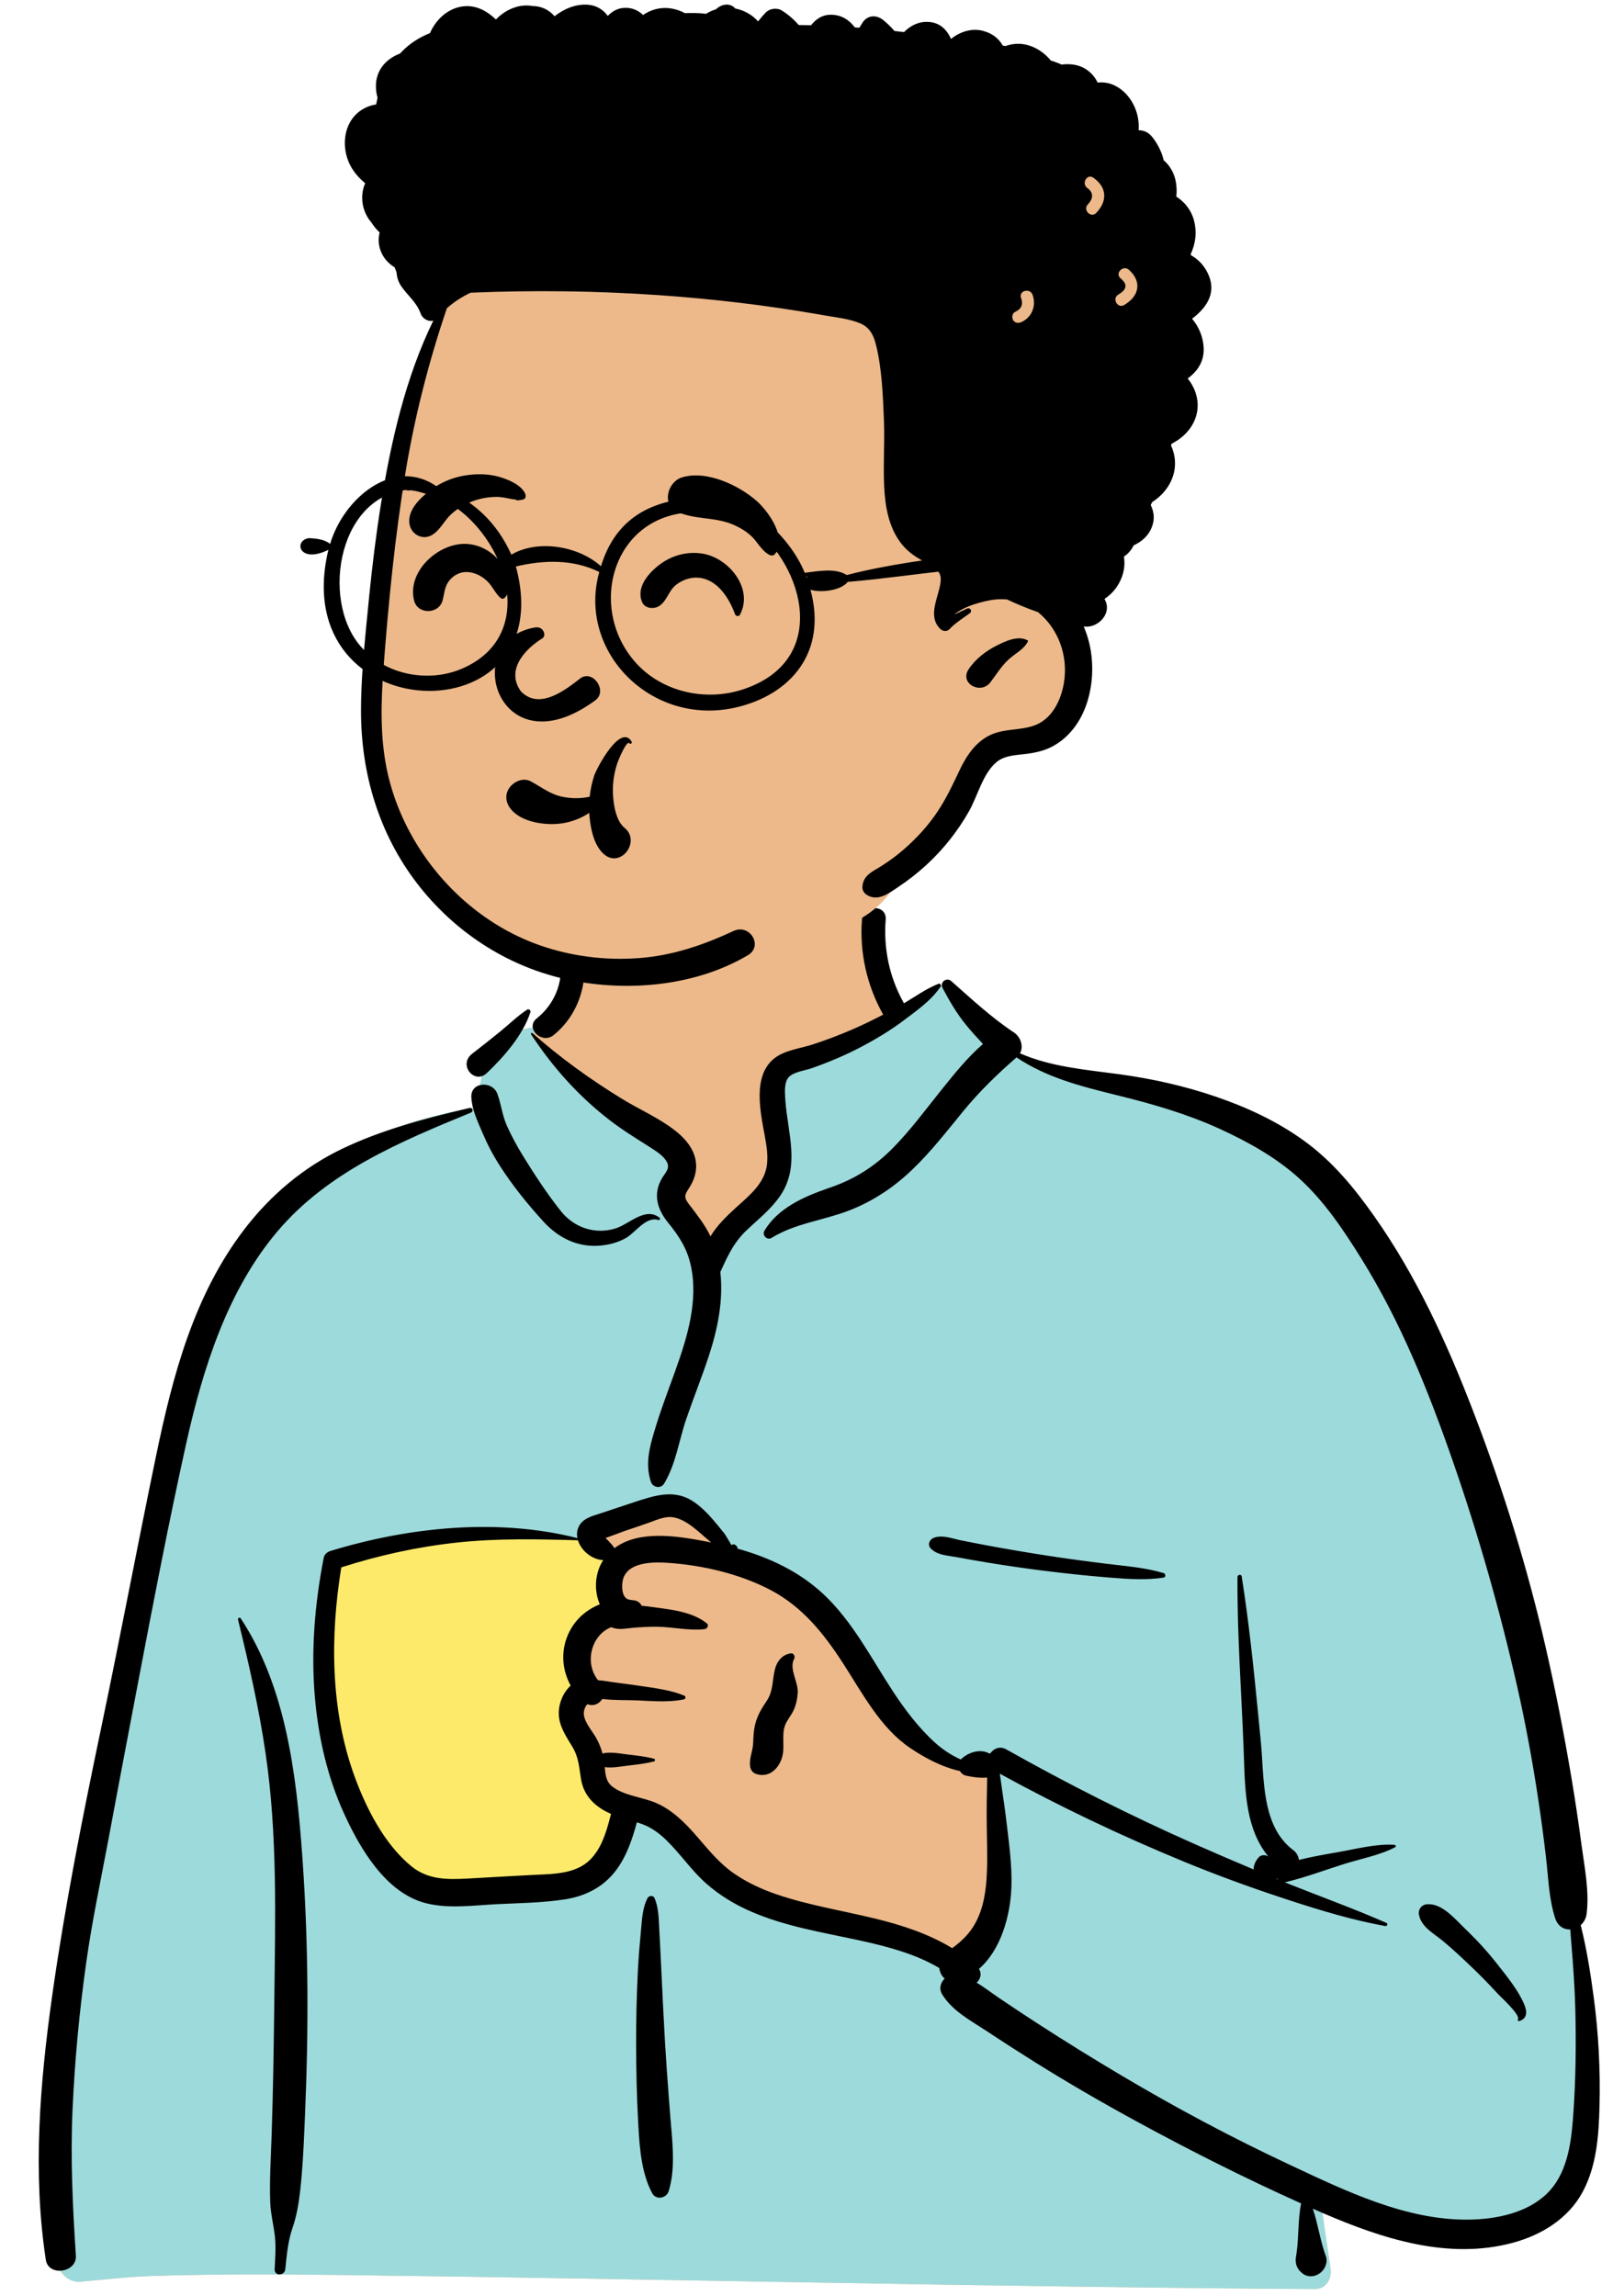 <svg width="203" height="289" viewBox="0 0 203 289" fill="none" xmlns="http://www.w3.org/2000/svg">
<g clip-path="url(#clip0_1_131)">
<path d="M34.407 182.433H91.803V253.071H34.407V182.433Z" fill="#FDEA6B"/>
<path fill-rule="evenodd" clip-rule="evenodd" d="M108.543 113.342C102.356 108.633 86.824 106.516 80.22 111.05C73.698 115.602 72.987 122.965 69.948 129.737C67.081 128.386 62.345 130.321 61.514 132.981C60.483 134.235 60.436 137.758 59.725 139.444C28.786 144.366 24.089 168.473 20.365 195.841C15.438 223.613 4.255 251.323 9.11 279.901C8.477 280.816 7.979 281.705 7.517 282.761C6.412 284.64 7.836 287.3 10.065 287.197C12.95 286.944 15.806 286.598 18.705 286.49C26.74 286.211 34.783 286.244 42.821 286.347L43.917 286.361C84.429 286.865 124.938 287.858 165.451 288.121C166.92 288.124 167.64 286.806 167.444 285.507C167.048 282.89 166.682 280.273 166.299 277.655C175.881 280.185 186.068 280.821 195.624 277.921C196.292 277.241 194.066 277.609 193.713 277.506C202.507 271.501 199.881 258.849 199.102 249.737C194.258 218.513 192.55 183.966 173.835 157.322C165.739 146.449 153.869 137.84 140.23 135.903L139.851 135.851C135.863 135.32 131.418 135.149 127.931 132.981C124.01 129.852 122.338 124.07 118.213 124.016C116.85 123.998 114.997 125.721 113.002 126.89C112.854 124.317 111.466 122.146 111.16 120.152L111.135 119.981C110.816 117.655 111.253 115.563 108.543 113.342ZM42.052 196.666C50.747 190.629 73.207 193.662 73.722 194.001C74.854 194.745 75.341 194.811 75.954 195.777C76.558 195.857 77.162 195.94 77.766 196.026C78.977 196.421 78.079 197.91 76.681 197.379C77.522 201.004 75.046 203.583 74.061 207.167C73.741 208.331 74.049 210.424 74.061 211.613C73.965 213.129 72.288 214.92 72.567 216.441C73.561 221.849 78.954 227.124 76.681 232.369C75.174 235.331 70.644 236.841 67.632 237.848C61.391 240.242 50.517 237.758 46.891 232.369C44.957 229.494 42.717 222.243 41.563 219.994L41.308 216.426C40.678 207.557 40.117 198.01 42.052 196.666Z" fill="#EDB98A"/>
<path fill-rule="evenodd" clip-rule="evenodd" d="M118.534 124.032L116.046 125.558L101.595 132.698C98.793 133.482 97.392 134.421 97.392 135.516V146.668C97.392 148.16 94.763 151.542 89.505 156.814L84.647 151.974L84.756 151.341C85.218 148.61 85.449 146.784 85.449 145.861C85.449 144.869 80.697 141.103 71.192 134.563L67.034 130.65L67.477 129.303C64.913 129.424 62.132 131.002 61.514 132.981C60.483 134.235 60.436 137.758 59.725 139.444C28.786 144.366 24.089 168.473 20.365 195.841C15.438 223.613 4.255 251.323 9.11 279.901C8.477 280.816 7.979 281.705 7.517 282.761C6.412 284.64 7.836 287.3 10.065 287.197C12.95 286.944 15.806 286.598 18.705 286.49C26.74 286.211 34.783 286.244 42.821 286.347L43.917 286.361C84.429 286.865 124.938 287.858 165.451 288.121C166.92 288.124 167.64 286.806 167.444 285.507C167.048 282.89 166.682 280.273 166.299 277.655C175.881 280.185 186.068 280.821 195.624 277.921C196.292 277.241 194.066 277.61 193.713 277.506C202.507 271.501 199.881 258.849 199.102 249.737C194.258 218.513 192.55 183.966 173.835 157.322C165.739 146.449 153.869 137.84 140.23 135.903L139.851 135.851L139.47 135.802C135.582 135.307 131.308 135.08 127.931 132.981C124.113 129.934 122.428 124.373 118.534 124.032ZM83.907 189.486C85.324 189.486 88.227 191.686 92.615 196.086L93.002 196.264C98.307 198.727 101.821 200.863 103.545 202.673L103.606 202.738C105.348 204.605 108.796 209.57 113.951 217.632L121.417 222.044H124.242L126.253 236.624L121.417 247.034L110.463 243.346L92.615 238.645L82.374 228.261L76.597 226.322C77.298 228.346 77.552 230.36 76.681 232.369C75.174 235.331 70.644 236.841 67.632 237.848C61.391 240.242 50.517 237.758 46.891 232.369C44.957 229.494 42.717 222.243 41.563 219.994L41.233 215.359C40.637 206.807 40.194 197.956 42.052 196.666C50.747 190.629 73.207 193.662 73.722 194.001C74.854 194.745 75.341 194.811 75.954 195.777L76.27 195.819L74.488 193.403L75.119 193.067C79.623 190.68 82.552 189.486 83.907 189.486ZM76.681 197.379C77.486 200.85 75.251 203.361 74.195 206.714L76.895 201.548L76.895 197.446C76.825 197.428 76.754 197.406 76.681 197.379Z" fill="#9DDADB"/>
<path fill-rule="evenodd" clip-rule="evenodd" d="M119.727 123.493C119.127 122.962 118.239 123.629 118.62 124.347C119.478 125.96 120.357 127.488 121.507 128.914C122.205 129.778 122.952 130.596 123.709 131.404C121.766 133.084 120.099 135.17 118.526 137.125C116.513 139.625 114.611 142.231 112.352 144.519C110.124 146.775 107.66 148.352 104.682 149.404L104.08 149.613C101.088 150.663 97.89 152.081 96.204 154.912C95.871 155.47 96.541 156.16 97.104 155.812C100.034 153.998 103.478 153.633 106.668 152.435C109.75 151.278 112.436 149.496 114.809 147.222C117.179 144.952 119.169 142.37 121.244 139.842C123.296 137.342 125.506 135.207 127.933 133.092C131.679 135.611 135.955 136.707 140.303 137.783L140.777 137.901C145.13 138.978 149.46 140.229 153.544 142.104C157.145 143.758 160.686 145.732 163.619 148.423C166.732 151.279 169.156 154.926 171.374 158.493C176.335 166.472 179.822 175.214 182.893 184.063C186.087 193.266 188.758 202.654 190.914 212.153C192.011 216.985 192.902 221.851 193.634 226.752C193.987 229.112 194.3 231.477 194.574 233.847C194.868 236.379 194.935 238.983 195.712 241.416C196.045 242.459 196.832 242.892 197.619 242.855L197.779 244.854C197.991 247.519 198.189 250.184 198.256 252.865C198.366 257.324 198.316 261.769 197.995 266.218L197.95 266.824C197.698 270.071 197.134 273.719 194.691 276.097C192.161 278.559 188.271 279.333 184.861 279.378C176.919 279.481 169.274 275.731 162.246 272.441C155.008 269.052 147.968 265.291 141.097 261.212C137.597 259.135 134.136 256.989 130.718 254.779C129.041 253.695 127.376 252.592 125.723 251.472C124.777 250.83 123.88 250.127 122.916 249.557C123.388 249.118 123.599 248.427 123.203 247.824C125.989 245.407 127.149 241.094 127.284 237.605C127.394 234.788 126.979 231.979 126.652 229.189C126.486 227.782 126.282 226.378 126.071 224.977C125.987 224.424 125.923 223.832 125.825 223.248C133.348 227.379 141.081 231.058 149.019 234.327C153.088 236.002 157.209 237.509 161.386 238.889L162.233 239.168C166.192 240.463 170.245 241.686 174.337 242.426C174.556 242.466 174.734 242.143 174.5 242.04C170.512 240.281 166.386 238.798 162.338 237.178L161.673 236.908C161.749 236.903 161.828 236.893 161.911 236.873C164.285 236.3 166.64 235.418 168.969 234.675C171.13 233.985 173.558 233.552 175.578 232.511C175.733 232.431 175.646 232.215 175.495 232.205C173.224 232.048 170.76 232.709 168.534 233.098L167.698 233.244C166.297 233.491 164.865 233.756 163.471 234.103C163.421 233.636 163.16 233.167 162.789 232.892C158.704 229.869 159.119 223.763 158.682 219.261L158.358 215.918C157.788 210.068 157.185 204.218 156.27 198.412C156.221 198.102 155.741 198.191 155.739 198.483C155.692 205.681 156.235 212.846 156.508 220.032L156.55 221.211C156.701 225.646 156.819 230.25 159.613 233.662C159.222 233.434 158.694 233.434 158.377 233.81C157.988 234.273 157.764 234.792 157.771 235.302C155.246 234.244 152.732 233.158 150.23 232.051C142.186 228.489 134.311 224.504 126.644 220.191C125.819 219.727 125.035 220.092 124.627 220.704L124.568 220.695C124.558 220.694 124.548 220.693 124.538 220.693L124.48 220.69C124.477 220.69 124.475 220.691 124.473 220.691C123.394 220.098 121.924 220.52 120.997 221.384C120.97 221.411 120.947 221.439 120.923 221.466C119.75 220.94 118.655 220.23 117.662 219.33C115.629 217.488 113.906 215.211 112.405 212.928C109.64 208.722 107.292 204.045 103.557 200.583C100.523 197.77 96.761 196.019 92.814 194.92C92.83 194.805 92.786 194.682 92.707 194.6C92.504 194.393 92.359 194.321 92.097 194.447C92.076 194.457 92.064 194.471 92.055 194.486L91.67 193.828C91.46 193.471 91.244 193.112 91.169 193.018C90.721 192.454 90.26 191.894 89.792 191.346C88.998 190.419 88.094 189.503 87.046 188.86C84.753 187.452 82.342 188.249 79.984 189.018C78.56 189.484 77.14 189.964 75.718 190.436L75.571 190.484C74.51 190.824 73.27 191.122 72.795 192.245C72.608 192.689 72.579 193.151 72.666 193.598C62.594 191.038 51.408 192.214 41.58 195.219C41.203 195.334 40.826 195.644 40.746 196.052C39.62 201.823 39.119 207.742 39.628 213.612C40.068 218.679 41.191 223.644 43.308 228.283L43.428 228.545C45.418 232.844 48.571 238.144 53.387 239.491C56.294 240.305 59.51 239.825 62.476 239.676C65.358 239.531 68.304 239.51 71.159 239.057C73.701 238.654 75.929 237.515 77.5 235.449C78.855 233.666 79.569 231.512 80.154 229.369C80.421 229.454 80.688 229.545 80.949 229.647C82.054 230.078 82.99 230.774 83.836 231.593C85.623 233.322 87.008 235.423 88.878 237.073C90.57 238.567 92.499 239.729 94.567 240.622C98.853 242.473 103.452 243.212 107.985 244.193L108.302 244.262C111.715 245.011 115.199 245.93 118.211 247.706C118.27 248.228 118.509 248.72 118.891 249.042C118.359 249.541 118.134 250.331 118.601 251.072C119.905 253.141 122.152 254.318 124.169 255.641L124.3 255.727C126.284 257.042 128.285 258.33 130.303 259.592C134.405 262.159 138.592 264.584 142.839 266.903C149.669 270.632 156.646 274.149 163.749 277.34C163.322 279.436 163.478 281.598 163.158 283.708L163.109 284.009C162.972 284.792 163.157 285.447 163.696 285.959L163.753 286.011L163.752 286.004L163.803 286.051L163.82 286.065L163.814 286.061C163.877 286.117 163.941 286.17 164.006 286.216L164.089 286.269C164.609 286.585 165.279 286.582 165.811 286.303L165.872 286.269L165.974 286.211C166.677 285.807 167.162 284.805 166.871 284.009C166.153 282.053 165.883 279.966 165.22 277.997L165.746 278.232L166.438 278.533C173.927 281.77 182.245 284.495 190.404 282.289C194.009 281.314 197.379 279.251 199.183 275.889C200.958 272.581 201.209 268.74 201.303 265.061C201.419 260.519 201.176 255.908 200.576 251.405C200.174 248.383 199.687 245.303 198.937 242.312C199.323 241.972 199.607 241.484 199.682 240.879C200.036 238.022 199.416 235.052 199.037 232.21C198.666 229.435 198.256 226.666 197.793 223.905C196.858 218.329 195.772 212.765 194.507 207.255C192.255 197.448 189.283 187.816 185.703 178.413L185.39 177.594C182.083 169 178.253 160.59 172.921 153.04C170.37 149.428 167.674 146.153 164.07 143.55C160.693 141.111 156.885 139.355 152.954 138.013C149.019 136.67 144.975 135.77 140.859 135.21C136.68 134.642 132.268 134.293 128.368 132.579C128.862 131.696 128.438 130.503 127.608 129.955C124.815 128.11 122.231 125.71 119.727 123.493ZM30.299 203.705C30.182 203.527 29.904 203.64 29.955 203.85C31.314 209.413 32.589 214.987 33.422 220.657C34.926 230.889 34.649 241.255 34.526 251.563L34.52 252.096C34.457 257.649 34.369 263.201 34.185 268.752C34.093 271.557 33.909 274.389 34.009 277.196C34.063 278.718 34.469 280.158 34.613 281.662C34.739 282.978 34.627 284.313 34.564 285.63C34.522 286.506 35.815 286.469 35.903 285.63L36.016 284.546C36.162 283.174 36.342 281.81 36.792 280.496C37.334 278.916 37.593 277.365 37.781 275.706C38.069 273.164 38.196 270.597 38.307 268.037L38.383 266.267C38.847 255.57 38.83 244.823 38.08 234.137L38.025 233.374C37.282 223.273 35.993 212.359 30.299 203.705ZM59.261 140.044C59.616 139.898 59.492 139.362 59.099 139.455L58.384 139.626C53.147 140.879 48.005 142.238 43.117 144.57C38.226 146.904 34.085 150.389 30.794 154.674C24.398 163.003 21.74 173.125 19.642 183.238C17.31 194.475 15.187 205.753 12.835 216.987L12.398 219.08C10.221 229.542 8.166 240.011 6.652 250.598L6.543 251.366C5.016 262.252 4.098 273.516 5.764 284.431C6.094 286.591 9.689 286.053 9.549 283.919C9.143 277.751 8.852 271.616 9.133 265.434C9.414 259.252 9.994 253.096 10.859 246.967C11.587 241.809 12.672 236.716 13.632 231.599L13.783 230.791C14.587 226.439 15.416 222.092 16.243 217.744L17.479 211.234C19.331 201.487 21.22 191.731 23.354 182.045L23.481 181.475C25.569 172.156 28.648 162.395 34.913 154.995C41.271 147.485 50.371 143.703 59.261 140.044ZM82.362 238.886C82.209 238.546 81.674 238.583 81.509 238.886C80.865 240.074 80.793 241.591 80.672 242.932L80.659 243.07C80.504 244.706 80.367 246.348 80.283 247.99C80.124 251.106 80.048 254.218 80.057 257.338C80.067 260.535 80.132 263.728 80.304 266.921L80.351 267.776C80.508 270.551 80.772 273.645 82.092 276.07C82.571 276.952 83.875 276.693 84.153 275.801C85.063 272.882 84.596 269.42 84.362 266.43L84.181 264.096C84.001 261.763 83.83 259.428 83.695 257.092C83.509 253.895 83.355 250.696 83.208 247.498C83.16 246.459 83.108 245.42 83.053 244.382L82.969 242.824C82.897 241.521 82.903 240.091 82.362 238.886ZM184.659 243.024L184.256 242.636C183.019 241.426 181.457 239.564 179.629 239.68C178.9 239.726 178.436 240.33 178.587 241.047C178.91 242.579 180.474 243.374 181.599 244.309C182.832 245.334 183.995 246.428 185.154 247.534C186.184 248.514 187.173 249.522 188.139 250.562L188.5 250.953C188.846 251.33 191.312 253.559 191.045 254.137L191.031 254.163C190.957 254.274 191.08 254.426 191.203 254.387C192.268 254.051 192.202 253.139 191.799 252.215C191.026 250.44 189.671 248.797 188.488 247.281C187.309 245.769 186.032 244.36 184.659 243.024ZM78.503 198.499C79.327 196.554 82.36 196.595 84.082 196.712C88.418 197.004 93.109 198.101 96.967 200.126C100.967 202.226 103.661 205.591 106.072 209.311L106.185 209.486C108.535 213.136 110.798 217.457 114.477 219.967C116.351 221.246 118.539 222.413 120.813 222.919C120.969 223.194 121.222 223.411 121.554 223.49L121.708 223.525C122.355 223.668 123.361 223.826 124.23 223.731C124.225 224.156 124.229 224.578 124.218 224.98C124.188 226.134 124.175 227.292 124.175 228.447C124.174 230.865 124.304 233.288 124.203 235.706C124.114 237.845 123.812 240.08 122.784 241.992C122.03 243.395 121.036 244.323 119.835 245.21C116.881 243.41 113.54 242.314 110.15 241.489C106.05 240.492 101.853 239.826 97.846 238.474C95.917 237.823 94.064 236.971 92.384 235.814C90.601 234.586 89.239 232.923 87.838 231.297L87.619 231.045C86.189 229.406 84.629 227.838 82.608 226.949C80.868 226.184 78.575 226.047 77.053 224.863C76.257 224.243 76.191 223.344 76.107 222.423C77.082 222.563 78.113 222.339 79.084 222.226L79.588 222.167C80.506 222.058 81.403 221.938 82.307 221.704C82.475 221.661 82.475 221.408 82.307 221.364C81.239 221.089 80.18 220.971 79.084 220.843L78.827 220.811C77.836 220.681 76.794 220.485 75.822 220.703C75.648 220.04 75.396 219.406 75.042 218.772C74.546 217.881 73.608 216.871 73.481 215.83C73.443 215.519 73.516 215.153 73.662 214.878L73.713 214.784C73.774 214.674 73.847 214.562 73.954 214.494C73.966 214.507 73.991 214.523 74.045 214.54C74.793 214.776 75.446 214.41 75.793 213.846C77.263 214.028 78.868 213.966 80.247 214.027L81.641 214.095C83.131 214.163 84.689 214.193 86.088 213.892C86.284 213.85 86.343 213.525 86.147 213.441C84.426 212.706 82.338 212.471 80.496 212.189C79.467 212.03 78.43 211.91 77.398 211.771C76.711 211.679 75.981 211.525 75.269 211.489C73.484 209.268 74.446 205.764 76.93 204.807C77.835 205.205 78.649 204.974 79.638 204.889C80.625 204.804 81.615 204.747 82.606 204.751C84.591 204.76 86.696 205.282 88.662 205.057C88.982 205.02 89.279 204.595 88.961 204.335C87.456 203.108 85.299 202.707 83.388 202.446L82.992 202.393C82.351 202.309 81.572 202.186 80.764 202.114C80.582 201.757 80.254 201.488 79.761 201.421C79.615 201.401 79.468 201.389 79.321 201.377L79.323 201.362C78.122 201.305 78.174 199.277 78.503 198.499ZM160.73 236.43C160.751 236.462 160.774 236.494 160.799 236.524L160.837 236.568L160.639 236.487L160.73 236.43ZM57.545 194.154C62.6 193.611 67.663 193.725 72.733 193.871C73.138 195.197 74.55 196.326 75.918 196.369C74.847 197.998 74.736 200.204 75.487 201.932C73.892 202.566 72.519 203.706 71.684 205.329C70.528 207.579 70.679 210.083 71.822 212.163C70.847 213.045 70.271 214.479 70.328 215.83C70.393 217.337 71.291 218.624 72.038 219.871C72.845 221.22 72.872 222.408 73.12 223.919C73.482 226.131 74.975 227.472 76.895 228.309L76.793 228.711C76.298 230.636 75.682 232.668 74.267 234.077C72.447 235.888 69.623 235.871 67.219 235.986L67.102 235.992C64.9 236.102 62.699 236.231 60.498 236.355L58.847 236.448C56.313 236.587 53.879 236.604 51.81 234.929C48.432 232.196 46.116 227.672 44.651 223.668C41.574 215.262 41.537 206.038 42.95 197.284C47.685 195.758 52.599 194.685 57.545 194.154ZM99.586 208.099L99.549 208.101C98.508 208.22 97.793 209.062 97.538 210.062C97.168 211.514 97.35 212.827 96.46 214.138C95.544 215.486 94.981 216.566 94.848 218.231C94.794 218.916 94.819 219.6 94.666 220.271L94.555 220.741C94.438 221.242 94.342 221.725 94.4 222.263C94.454 222.753 94.693 223.136 95.185 223.293C96.79 223.806 98.029 222.624 98.444 221.13C98.802 219.839 98.324 218.3 98.829 217.088C99.109 216.416 99.625 215.853 99.917 215.177C100.206 214.506 100.351 213.806 100.397 213.077C100.485 211.698 99.265 210.042 99.946 208.792C100.091 208.526 99.927 208.091 99.586 208.099ZM120.904 193.871C119.817 193.651 118.584 193.145 117.512 193.565C116.961 193.782 116.689 194.453 117.155 194.92C117.963 195.729 119.137 195.774 120.226 195.965L120.321 195.982C121.608 196.22 122.898 196.446 124.189 196.66C126.618 197.062 129.052 197.417 131.496 197.72C134.005 198.03 136.521 198.306 139.041 198.514L140.017 198.594C142.145 198.764 144.36 198.893 146.449 198.567C146.752 198.519 146.703 198.078 146.449 198C144.161 197.308 141.651 197.123 139.285 196.83C136.77 196.518 134.26 196.189 131.756 195.798C129.256 195.408 126.759 194.989 124.271 194.526C123.147 194.317 122.024 194.099 120.904 193.871ZM81.69 191.649C82.644 191.312 83.693 190.812 84.727 190.979C86.508 191.268 88.095 193.003 89.505 194.146L88.797 194.008C85.173 193.312 80.374 192.562 77.332 194.865C77.324 194.851 77.318 194.838 77.309 194.825C77.063 194.452 76.779 194.161 76.468 193.842C76.439 193.814 76.41 193.786 76.382 193.756L76.214 193.578L76.597 193.445C77.418 193.155 78.39 192.781 78.544 192.726L78.555 192.722C79.601 192.368 80.649 192.018 81.69 191.649ZM111.466 115.732C111.616 113.815 108.63 113.831 108.482 115.732C108.16 119.883 109.094 123.994 111.106 127.633C111.121 127.66 111.137 127.683 111.153 127.708C109.894 128.362 108.622 128.99 107.321 129.551C105.657 130.269 103.962 130.923 102.236 131.478C100.675 131.979 98.752 132.178 97.44 133.222C94.672 135.424 95.712 139.995 96.244 142.957L96.328 143.425C96.593 144.95 96.784 146.514 96.141 147.977C95.454 149.54 94.066 150.699 92.827 151.817L92.576 152.044C91.479 153.043 90.225 154.257 89.42 155.612C88.685 154.093 87.683 152.853 86.624 151.456C85.868 150.459 86.406 150.13 86.949 149.156C87.472 148.219 87.727 147.22 87.563 146.15C87.262 144.175 85.683 142.749 84.111 141.677C82.254 140.412 80.182 139.474 78.263 138.297C74.32 135.879 70.479 133.114 67.019 130.043C66.923 129.959 66.758 130.07 66.834 130.186C69.568 134.341 72.772 137.931 76.711 140.978C78.308 142.214 79.986 143.239 81.675 144.316L82.161 144.628C82.839 145.067 83.685 145.654 83.991 146.401C84.3 147.153 83.642 147.72 83.288 148.343C82.163 150.321 82.706 152.166 84.039 153.843L84.101 153.92C85.426 155.552 86.43 157.069 86.91 159.154C87.942 163.632 86.505 168.296 85 172.5L84.941 172.666C84.127 174.932 83.262 177.181 82.555 179.483L82.361 180.12C81.72 182.238 81.195 184.327 81.914 186.505C82.158 187.246 83.169 187.421 83.589 186.724C85.07 184.265 85.439 181.307 86.368 178.604C87.272 175.97 88.311 173.384 89.185 170.739C90.311 167.333 91.064 163.668 90.655 160.096C90.667 160.075 90.68 160.055 90.69 160.033L90.977 159.407C91.758 157.711 92.513 156.23 93.933 154.879C95.415 153.469 97.023 152.221 98.189 150.514C100.722 146.806 99.155 142.682 98.85 138.628L98.814 138.131C98.759 137.289 98.728 136.145 99.279 135.563C99.897 134.907 101.349 134.74 102.17 134.449C104.292 133.699 106.383 132.824 108.374 131.774C110.27 130.775 112.107 129.671 113.816 128.377L114.683 127.726C116.05 126.695 117.468 125.569 118.385 124.165C118.491 124.003 118.311 123.743 118.119 123.82C116.589 124.441 115.192 125.427 113.76 126.286C113.738 126.234 113.712 126.181 113.683 126.128C111.912 122.925 111.183 119.376 111.466 115.732ZM62.596 137.679C61.987 136.008 59.209 136.137 59.319 138.122C59.404 139.647 60.052 141.024 60.645 142.408L60.708 142.556C61.319 143.999 62.026 145.353 62.871 146.676C64.486 149.203 66.377 151.549 68.398 153.762C70.229 155.769 72.633 156.996 75.404 156.792C76.571 156.706 77.749 156.41 78.772 155.827C79.987 155.135 81.306 153.056 82.856 153.559C83.006 153.608 83.146 153.388 83.016 153.284C81.227 151.844 79.196 154.077 77.483 154.615C74.902 155.426 72.253 154.53 70.591 152.444C68.856 150.267 67.26 147.829 65.802 145.458C65.062 144.254 64.386 143.004 63.803 141.717C63.214 140.417 63.08 139.004 62.596 137.679ZM66.757 127.398C66.832 127.168 66.546 126.948 66.343 127.08C65.167 127.845 64.148 128.856 63.064 129.742C61.861 130.724 60.648 131.687 59.417 132.635C57.623 134.018 59.704 136.563 61.284 135.053C63.445 132.987 65.812 130.286 66.757 127.398ZM73.212 119.313C72.735 117.472 69.91 118.231 70.321 120.05L70.335 120.106C71.115 123.111 70.004 126.17 67.633 128.118L67.546 128.189C66.046 129.389 68.171 131.486 69.656 130.298C72.898 127.704 74.247 123.3 73.212 119.313Z" fill="black"/>
<path fill-rule="evenodd" clip-rule="evenodd" d="M48.89 60.712C49.819 53.292 52.735 45.415 55.802 38.497C62.699 23.872 78.487 21.859 92.641 18.843C106.608 16.807 121.398 14.968 135.155 19.031C142.888 20.929 145.909 30.153 144.688 37.433C143.992 41.969 141.93 46.262 140.172 50.466C136.678 59.099 134.461 68.342 134.457 77.689C134.697 83.798 135.558 90.77 128.549 93.357C121.879 96.679 121.316 105.683 112.964 110.792C109.587 117.643 100.389 118.246 93.768 119.835C89.583 120.637 85.352 121.228 81.108 121.609C68.821 123.186 58.992 119.62 52.56 108.658C48.256 101.987 45.051 94.284 45.843 86.198C46.632 77.684 47.945 69.215 48.89 60.712Z" fill="#EDB98A"/>
<path fill-rule="evenodd" clip-rule="evenodd" d="M92.535 1.069C91.834 0.273 90.753 0.546 90.097 1.175C89.671 1.301 89.257 1.489 88.866 1.737C87.983 1.623 87.058 1.623 86.192 1.655C85.982 1.537 85.757 1.432 85.511 1.342C83.761 0.701 82.21 1.027 80.931 1.885C80.315 1.301 79.538 0.935 78.545 0.99C77.658 1.04 77.026 1.458 76.485 2.008C75.945 1.228 75.072 0.672 73.985 0.595C72.465 0.486 71.004 1.097 69.793 2.042C69.087 1.231 68.125 0.765 67.053 0.761C66.348 0.633 65.603 0.683 64.931 0.887C63.955 1.182 63.097 1.735 62.414 2.453C61.334 1.417 60.012 0.672 58.487 0.781C56.514 0.923 54.878 2.377 54.118 4.165C52.782 4.701 51.549 5.465 50.519 6.555C50.464 6.612 50.411 6.672 50.356 6.733C49.801 6.938 49.278 7.229 48.818 7.612C47.36 8.827 47.035 10.585 47.517 12.308C47.45 12.584 47.392 12.864 47.34 13.145C45.974 13.353 44.734 14.142 44.028 15.427C43.063 17.191 43.253 19.515 44.299 21.198C44.748 21.922 45.319 22.533 45.959 23.066C45.235 24.714 45.582 26.681 46.751 28.014C47.035 28.474 47.385 28.889 47.778 29.264C47.344 30.968 48.116 32.727 49.656 33.637L49.788 33.967C49.81 34.022 49.833 34.077 49.856 34.131C49.873 34.201 49.894 34.269 49.915 34.337C49.952 34.942 50.15 35.536 50.545 36.095C51.353 37.24 52.355 37.988 52.886 39.325L52.939 39.466C53.167 40.099 53.904 40.545 54.533 40.35C51.044 47.524 49.216 55.507 47.96 63.33C47.334 67.233 46.851 71.15 46.459 75.081L46.075 78.996C45.737 82.476 45.436 85.967 45.434 89.459C45.429 97.357 47.685 104.954 52.527 111.239C57.107 117.181 63.587 121.486 70.908 123.182C78.466 124.931 87.332 124.242 94.11 120.239C96.109 119.062 94.358 116.231 92.324 117.178C88.475 118.972 84.564 120.304 80.297 120.602C76.137 120.895 71.968 120.374 68.024 119.012C61.498 116.755 55.946 112.028 52.377 106.142C50.619 103.241 49.346 100.092 48.668 96.766C47.824 92.619 47.951 88.334 48.261 84.134L48.283 83.848C48.896 75.757 49.703 67.616 51.009 59.606C52.163 52.522 53.938 45.582 56.241 38.796C57.144 38 58.153 37.342 59.233 36.842C67.144 36.511 75.068 36.608 82.968 37.154C89.705 37.623 96.41 38.417 103.064 39.574L103.777 39.699C105.25 39.962 106.886 40.112 108.274 40.706C109.464 41.217 109.947 42.199 110.247 43.406C111.002 46.46 111.118 49.802 111.245 52.933C111.37 55.993 111.088 59.08 111.333 62.13C111.54 64.683 112.193 67.296 114.081 69.142C115.069 70.109 116.285 70.637 117.425 71.371C118.163 71.845 118.476 72.333 118.381 73.21C118.176 75.128 116.632 77.546 118.366 79.189C118.671 79.477 119.199 79.514 119.499 79.189C120.214 78.41 121.202 77.816 122.05 77.187C122.405 76.927 122.11 76.421 121.707 76.601C121.177 76.84 120.637 77.12 120.084 77.365C121.304 76.359 123.04 75.865 124.486 75.572C125.214 75.427 125.979 75.384 126.737 75.452C127.297 75.719 127.87 75.968 128.443 76.21C129.17 76.516 129.906 76.794 130.646 77.057C133.215 79.154 134.44 82.563 133.905 85.897C133.612 87.738 132.764 89.74 131.166 90.814C129.273 92.087 126.737 91.54 124.691 92.485C122.775 93.369 121.61 95.155 120.737 97.004L120.373 97.773C119.563 99.478 118.73 101.136 117.623 102.687C116.342 104.483 114.774 106.096 113.063 107.482C112.233 108.152 111.349 108.755 110.435 109.305L110.185 109.453C109.259 109.997 108.596 110.515 108.534 111.665C108.514 112.066 108.767 112.431 109.092 112.639C110.492 113.528 111.885 112.416 113.051 111.64C114.309 110.803 115.512 109.861 116.625 108.834C118.741 106.886 120.572 104.571 121.98 102.058C123.053 100.145 123.663 97.452 125.359 95.969C126.394 95.065 127.857 95.058 129.15 94.892C130.353 94.737 131.491 94.487 132.562 93.893C136.916 91.471 138.147 85.607 137.114 81.075C136.939 80.311 136.694 79.567 136.391 78.851C138.012 79.121 139.832 77.443 139.175 75.75C139.125 75.622 139.067 75.502 139.012 75.379C140.08 74.675 140.923 73.608 141.323 72.213C141.528 71.491 141.558 70.762 141.451 70.058C141.968 69.711 142.396 69.232 142.671 68.643C143.532 68.245 144.294 67.649 144.75 66.797C145.38 65.622 145.3 64.54 144.82 63.566C144.887 63.443 144.952 63.318 145.015 63.19C146.778 62.071 148.009 60.142 147.868 58.002C147.823 57.294 147.648 56.655 147.378 56.079C147.401 56.006 147.423 55.931 147.443 55.858C148.919 55.107 150.139 53.872 150.575 52.224C151.01 50.565 150.497 48.912 149.472 47.64C150.972 46.54 151.875 45.005 151.327 42.682C151.105 41.738 150.657 40.879 150.052 40.155C150.054 40.133 150.059 40.11 150.064 40.087L150.205 39.978C152.057 38.514 153.122 36.648 151.985 34.354C151.475 33.322 150.747 32.603 149.892 32.129L149.849 31.994C150.462 30.679 150.67 29.219 150.247 27.683C149.902 26.419 149.084 25.411 148.039 24.743C148.109 24.176 148.099 23.573 147.986 22.919C147.798 21.814 147.251 20.85 146.45 20.166C146.42 20.021 146.383 19.878 146.34 19.735C146.07 18.861 145.565 17.912 144.98 17.208C144.497 16.624 143.957 16.411 143.296 16.389C143.336 15.85 143.309 15.304 143.199 14.751C142.861 13.042 141.776 11.437 140.168 10.708C139.507 10.409 138.812 10.322 138.142 10.395C137.571 9.192 136.459 8.321 135.09 8.133C134.558 8.058 134.062 8.062 133.607 8.13C133.35 8.01 133.082 7.902 132.802 7.804C132.617 7.739 132.429 7.679 132.242 7.619C131.609 6.833 130.776 6.204 129.803 5.826C128.68 5.387 127.537 5.432 126.524 5.8L126.202 5.733C125.696 4.856 124.891 4.177 123.653 3.869C122.247 3.521 120.804 4.007 119.699 4.891C119.694 4.891 119.689 4.891 119.681 4.889C119.103 3.594 118.116 2.692 116.457 2.755C115.424 2.795 114.491 3.308 113.771 4.04C113.371 3.989 112.971 3.944 112.568 3.9C112.143 3.401 111.67 2.935 111.148 2.517C110.292 1.83 109.179 1.886 108.549 2.852C108.411 3.063 108.284 3.276 108.156 3.488L107.578 3.448C106.898 2.529 105.97 1.908 104.7 1.858C103.534 1.81 102.704 2.382 102.071 3.18C101.556 3.168 101.038 3.158 100.52 3.15C99.918 2.451 99.207 1.835 98.397 1.324C97.777 0.933 96.861 1.066 96.359 1.587C96.019 1.942 95.703 2.311 95.409 2.694C94.651 1.843 93.628 1.283 92.535 1.069ZM129.345 80.612C128.177 79.945 126.607 80.667 125.476 81.233C124.098 81.922 122.73 82.961 121.887 84.264C120.739 86.037 123.438 87.47 124.646 85.879C125.389 84.9 125.981 83.913 126.882 83.056C127.705 82.27 128.898 81.744 129.37 80.707C129.388 80.672 129.383 80.632 129.345 80.612ZM128.525 37.565L128.503 37.502C128.171 36.592 129.621 36.2 129.95 37.103C130.449 38.471 129.874 39.958 128.525 40.548C128.151 40.712 127.723 40.655 127.498 40.279C127.309 39.962 127.397 39.413 127.767 39.251C128.526 38.918 128.781 38.332 128.525 37.565ZM141.013 35.02C140.288 34.379 141.352 33.319 142.074 33.958C142.748 34.553 143.248 35.362 143.118 36.293C142.986 37.241 142.272 37.911 141.49 38.384C140.662 38.886 139.907 37.587 140.733 37.086L140.826 37.029C141.172 36.814 141.578 36.517 141.637 36.093C141.699 35.642 141.318 35.29 141.013 35.02ZM136.895 23.705L136.843 23.667C136.064 23.11 136.812 21.806 137.601 22.37C138.324 22.886 138.903 23.558 138.964 24.483C139.024 25.383 138.566 26.163 137.969 26.796C137.304 27.5 136.244 26.436 136.907 25.734C137.554 25.049 137.681 24.302 136.895 23.705Z" fill="black"/>
<path fill-rule="evenodd" clip-rule="evenodd" d="M79.484 93.333C78.082 91.028 75.093 96.674 74.776 97.645C74.494 98.505 74.309 99.386 74.214 100.277C73.127 100.521 71.999 100.521 70.885 100.308C69.23 99.99 68.218 99.101 66.779 98.337C65.785 97.81 64.533 98.428 64.016 99.304C63.408 100.334 63.795 101.403 64.595 102.171C66.111 103.627 69.094 103.962 71.073 103.575C72.207 103.354 73.246 102.929 74.164 102.311C74.17 102.426 74.174 102.542 74.183 102.657L74.201 102.856C74.353 104.471 74.797 106.502 76.052 107.553C78.111 109.277 80.652 105.962 78.651 104.24L78.589 104.188C77.346 103.184 77.075 100.49 77.141 99.006C77.185 98.038 77.362 97.057 77.668 96.134L77.731 95.951C77.823 95.69 78.827 93.219 79.19 93.533L79.207 93.551C79.357 93.73 79.599 93.522 79.484 93.333ZM68.289 80.326C66.397 81.476 63.513 84.157 65.549 87.007C67.945 89.52 71.396 86.639 73.097 85.335C74.673 84.325 76.445 86.923 74.982 88.103C62.695 97.194 57.708 80.626 67.332 78.974C68.392 78.792 68.785 79.97 68.289 80.326ZM88.5 69.698C86.65 69.371 84.755 69.83 83.224 70.912L83.108 70.995C81.634 72.073 79.984 73.966 80.83 75.823C81.17 76.569 82.187 76.686 82.832 76.348C83.907 75.785 84.101 74.4 85.06 73.633C85.846 73.004 86.905 72.623 87.918 72.715C90.296 72.931 91.76 75.276 92.499 77.296C92.593 77.555 92.973 77.656 93.121 77.378C94.863 74.124 91.779 70.28 88.5 69.698ZM58.872 68.47C55.328 68.178 51.181 71.85 52.114 75.587C52.561 77.381 55.223 77.33 55.697 75.587C55.957 74.629 55.931 73.781 56.621 72.985C57.191 72.327 58.001 71.946 58.872 72.004C59.831 72.069 60.716 72.548 61.389 73.222C61.996 73.83 62.359 74.72 62.988 75.258C63.143 75.39 63.35 75.399 63.503 75.258C64.586 74.26 63.936 72.183 63.249 71.142C62.267 69.651 60.667 68.618 58.872 68.47ZM95.247 63.069C92.974 61.058 88.844 59.116 85.779 60.106C84.016 60.675 83.248 63.513 85.215 64.412C87.493 65.454 90.12 65.03 92.439 66.109C93.412 66.563 94.328 67.13 95.006 67.961C95.54 68.617 96.084 69.479 96.856 69.856C97.059 69.956 97.334 69.958 97.497 69.774C99.19 67.86 96.725 64.377 95.247 63.069ZM62.779 60.006C61.374 59.612 59.815 59.62 58.388 59.867C56.961 60.115 55.513 60.706 54.348 61.568L54.213 61.669C52.942 62.626 51.424 64.02 51.506 65.716C51.574 67.132 53.065 68.091 54.352 67.348C55.401 66.743 55.895 65.53 56.783 64.722C57.517 64.056 58.378 63.53 59.297 63.162C60.317 62.753 61.34 62.561 62.435 62.543C63.278 62.529 64.127 62.806 64.954 62.894C64.886 63.034 65.54 62.969 65.915 62.845C66.193 62.726 66.194 62.375 66.098 62.148C65.621 61.02 63.883 60.316 62.779 60.006Z" fill="black"/>
<path fill-rule="evenodd" clip-rule="evenodd" d="M45.858 81.852C48.901 84.994 53.981 85.896 58.029 84.21C68.425 79.87 63.337 66.331 55.32 62.695C54.318 62.445 52.98 61.853 51.761 61.719C51.65 61.665 51.41 61.822 51.119 61.674C42.279 62.66 40.266 76.375 45.858 81.852ZM79.388 82.656C82.801 87.18 89.146 88.576 94.33 86.472C104.572 82.442 100.939 70.436 93.932 65.729C79.13 60.171 73.018 74.314 79.388 82.656ZM101.589 72.632C101.599 72.627 101.608 72.625 101.618 72.62C101.564 72.597 101.51 72.573 101.456 72.549C101.473 72.594 101.492 72.64 101.509 72.686C101.536 72.667 101.559 72.646 101.589 72.632ZM38.812 67.741C39.648 67.743 40.855 67.88 41.547 68.46C43.252 62.71 49.549 57.389 55.025 61.269C59.337 62.655 62.537 65.729 64.356 69.816C67.635 67.866 72.791 68.698 75.634 71.276C77.496 65.127 82.08 62.973 87.535 62.655C93.489 61.681 99.423 67.46 101.275 72.096C102.815 71.921 105.115 71.431 106.564 72.38C115.964 69.917 132.4 68.558 134.311 69.927C135.673 70.45 136.421 73.662 134.518 73.836C132.86 73.6 134.712 71.481 133.041 71.25C124.137 70.699 115.494 72.491 106.685 73.243C105.898 74.3 103.357 74.654 102.001 74.229C104.137 82.093 99.528 87.444 92.621 89.046C81.927 91.501 72.623 81.941 75.42 71.996C72.18 70.386 68.454 70.455 64.925 71.303C70.822 92.993 35.869 92.02 41.328 69.203C37.695 71.009 36.906 68.106 38.812 67.741Z" fill="black"/>
</g>
<defs>
<clipPath id="clip0_1_131">
<rect width="202" height="288" fill="white" transform="matrix(-1 0 0 1 202.828 0.484)"/>
</clipPath>
</defs>
</svg>
